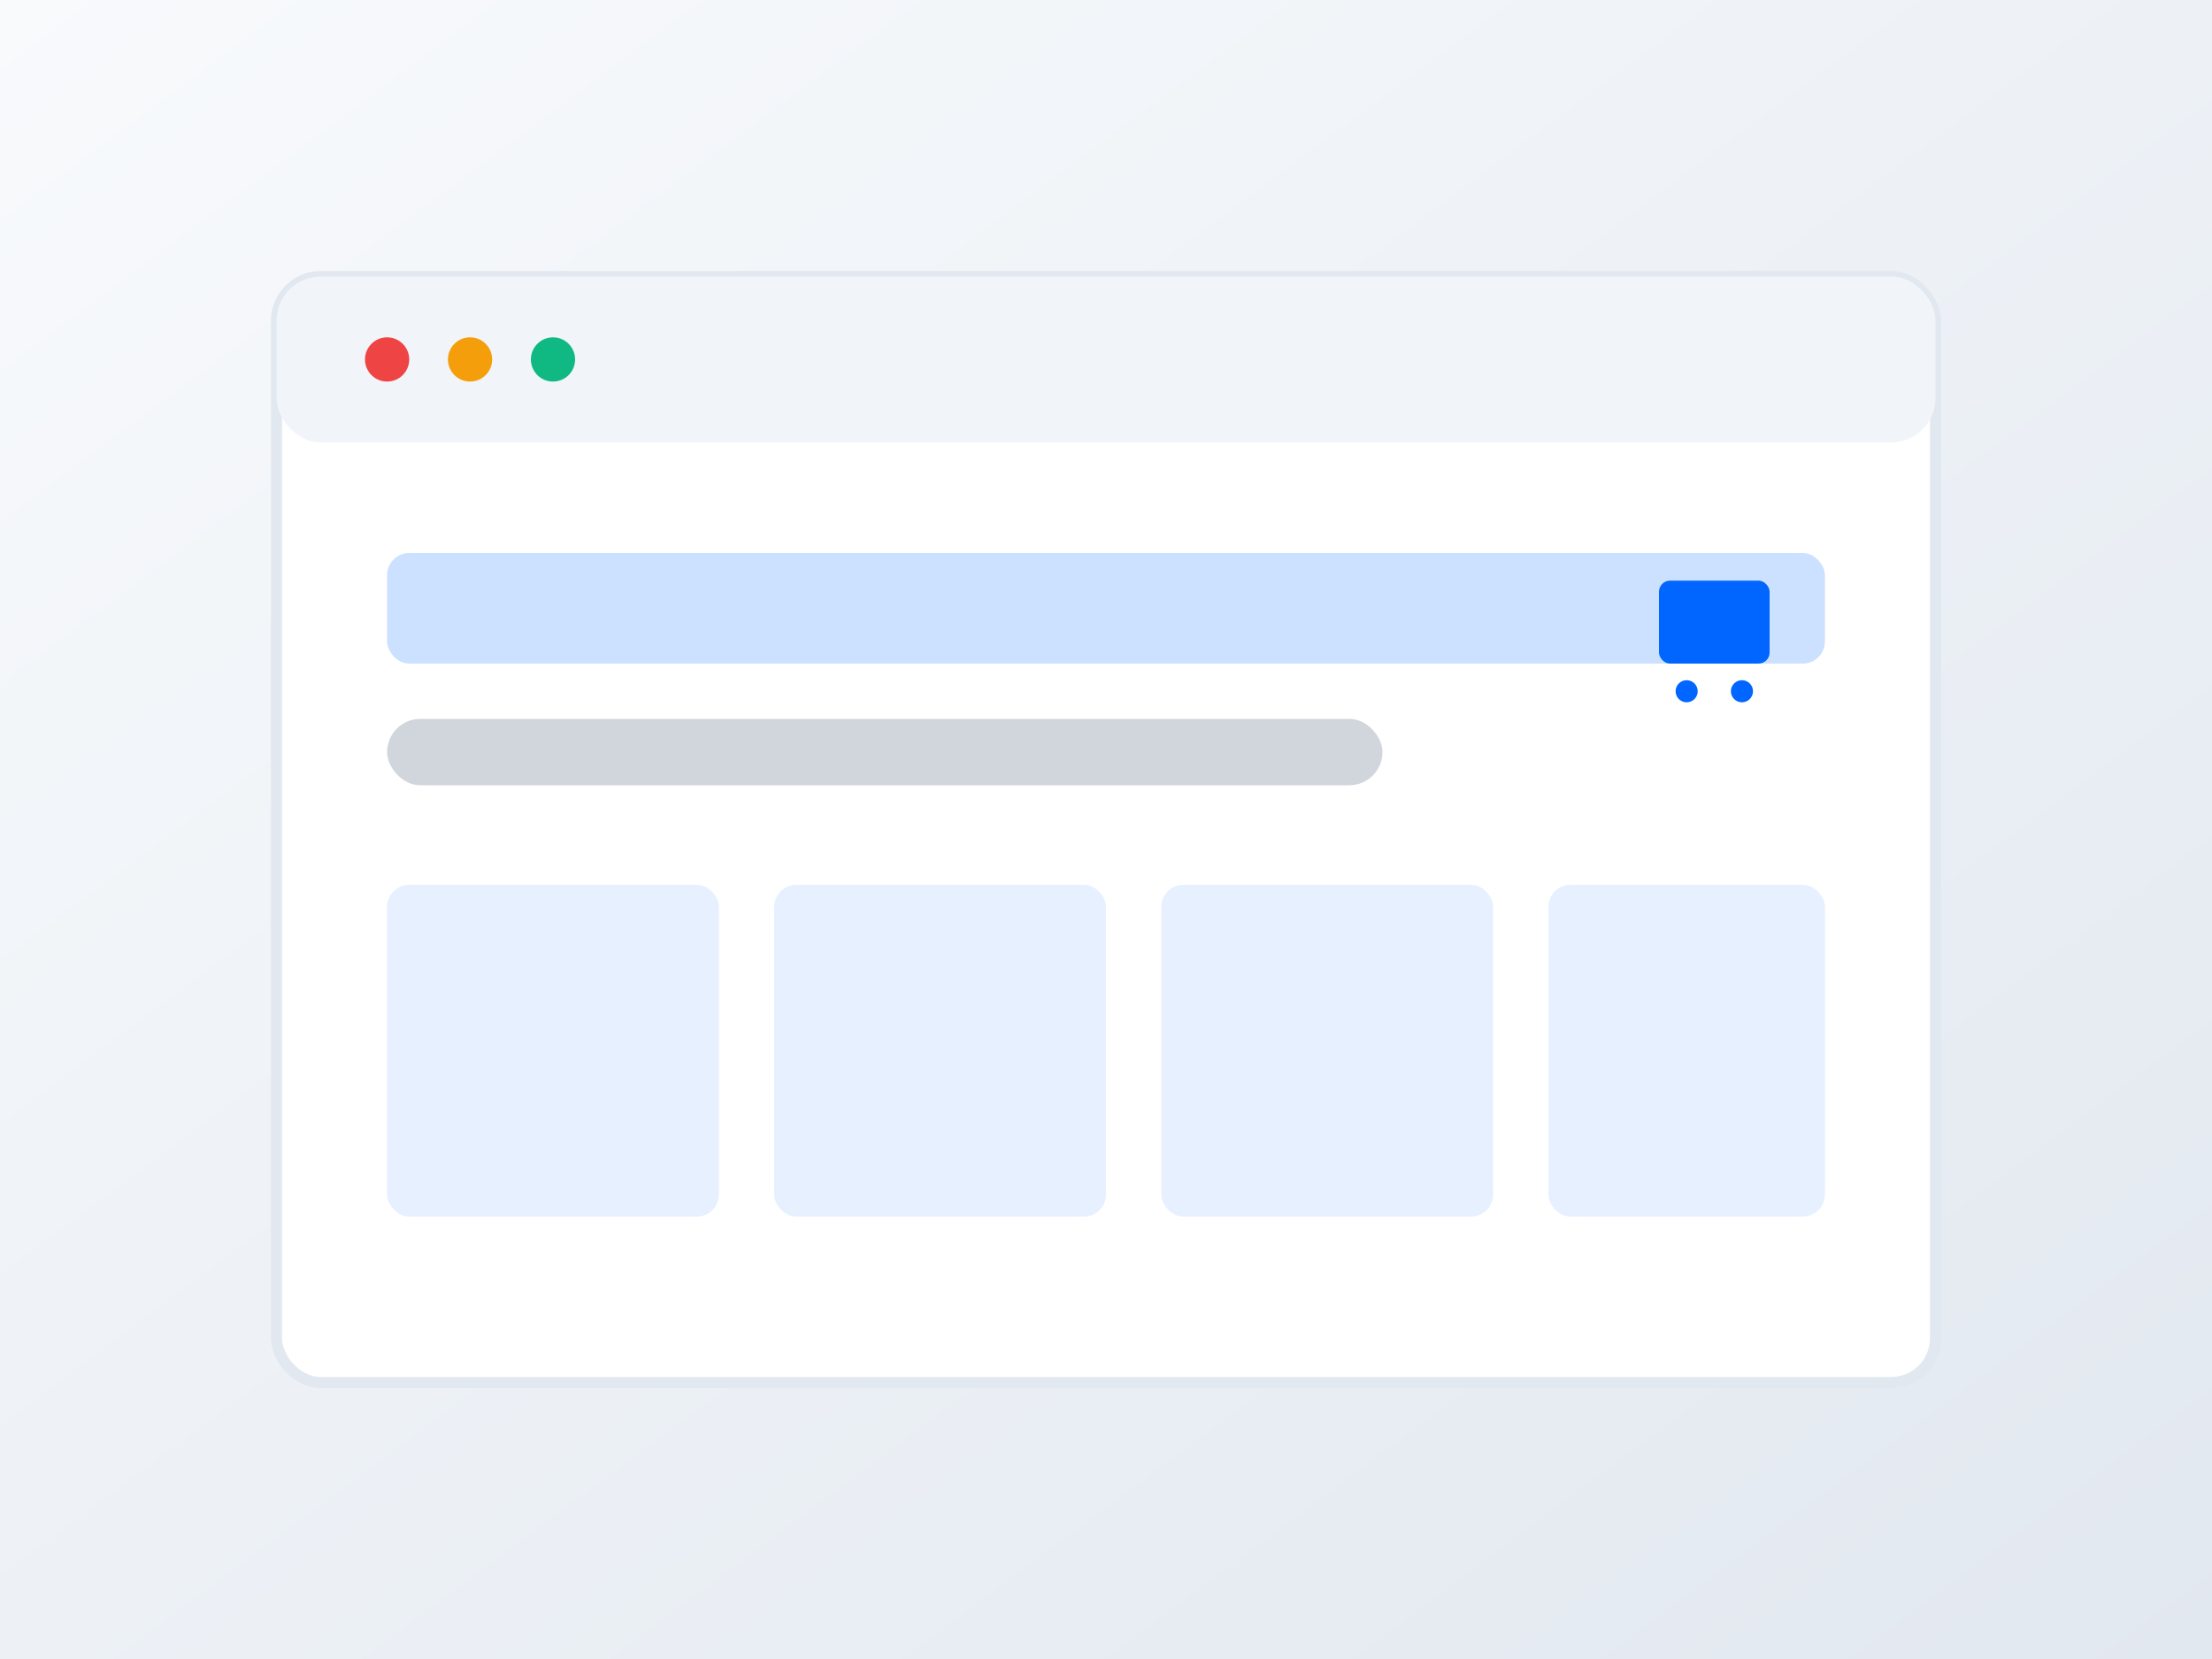 <svg width="400" height="300" xmlns="http://www.w3.org/2000/svg">
  <rect width="100%" height="100%" fill="#333333" stroke="none"/>
  <defs>
    <linearGradient id="projectGradient1" x1="0%" y1="0%" x2="100%" y2="100%">
      <stop offset="0%" style="stop-color:#f8fafc;stop-opacity:1" />
      <stop offset="100%" style="stop-color:#e2e8f0;stop-opacity:1" />
    </linearGradient>
  </defs>
  
  <!-- Background -->
  <rect width="400" height="300" fill="url(#projectGradient1)"/>
  
  <!-- Browser window -->
  <rect x="50" y="50" width="300" height="200" rx="8" fill="white" stroke="#e2e8f0" stroke-width="2"/>
  
  <!-- Browser bar -->
  <rect x="50" y="50" width="300" height="30" rx="8" fill="#f1f5f9"/>
  <circle cx="70" cy="65" r="4" fill="#ef4444"/>
  <circle cx="85" cy="65" r="4" fill="#f59e0b"/>
  <circle cx="100" cy="65" r="4" fill="#10b981"/>
  
  <!-- E-commerce content -->
  <rect x="70" y="100" width="260" height="20" rx="4" fill="#0066ff" opacity="0.2"/>
  <rect x="70" y="130" width="180" height="12" rx="6" fill="#64748b" opacity="0.3"/>
  
  <!-- Product grid -->
  <rect x="70" y="160" width="60" height="60" rx="4" fill="#0066ff" opacity="0.1"/>
  <rect x="140" y="160" width="60" height="60" rx="4" fill="#0066ff" opacity="0.1"/>
  <rect x="210" y="160" width="60" height="60" rx="4" fill="#0066ff" opacity="0.1"/>
  <rect x="280" y="160" width="50" height="60" rx="4" fill="#0066ff" opacity="0.1"/>
  
  <!-- Cart icon -->
  <rect x="300" y="105" width="20" height="15" rx="2" fill="#0066ff"/>
  <circle cx="305" cy="125" r="2" fill="#0066ff"/>
  <circle cx="315" cy="125" r="2" fill="#0066ff"/>
</svg>
